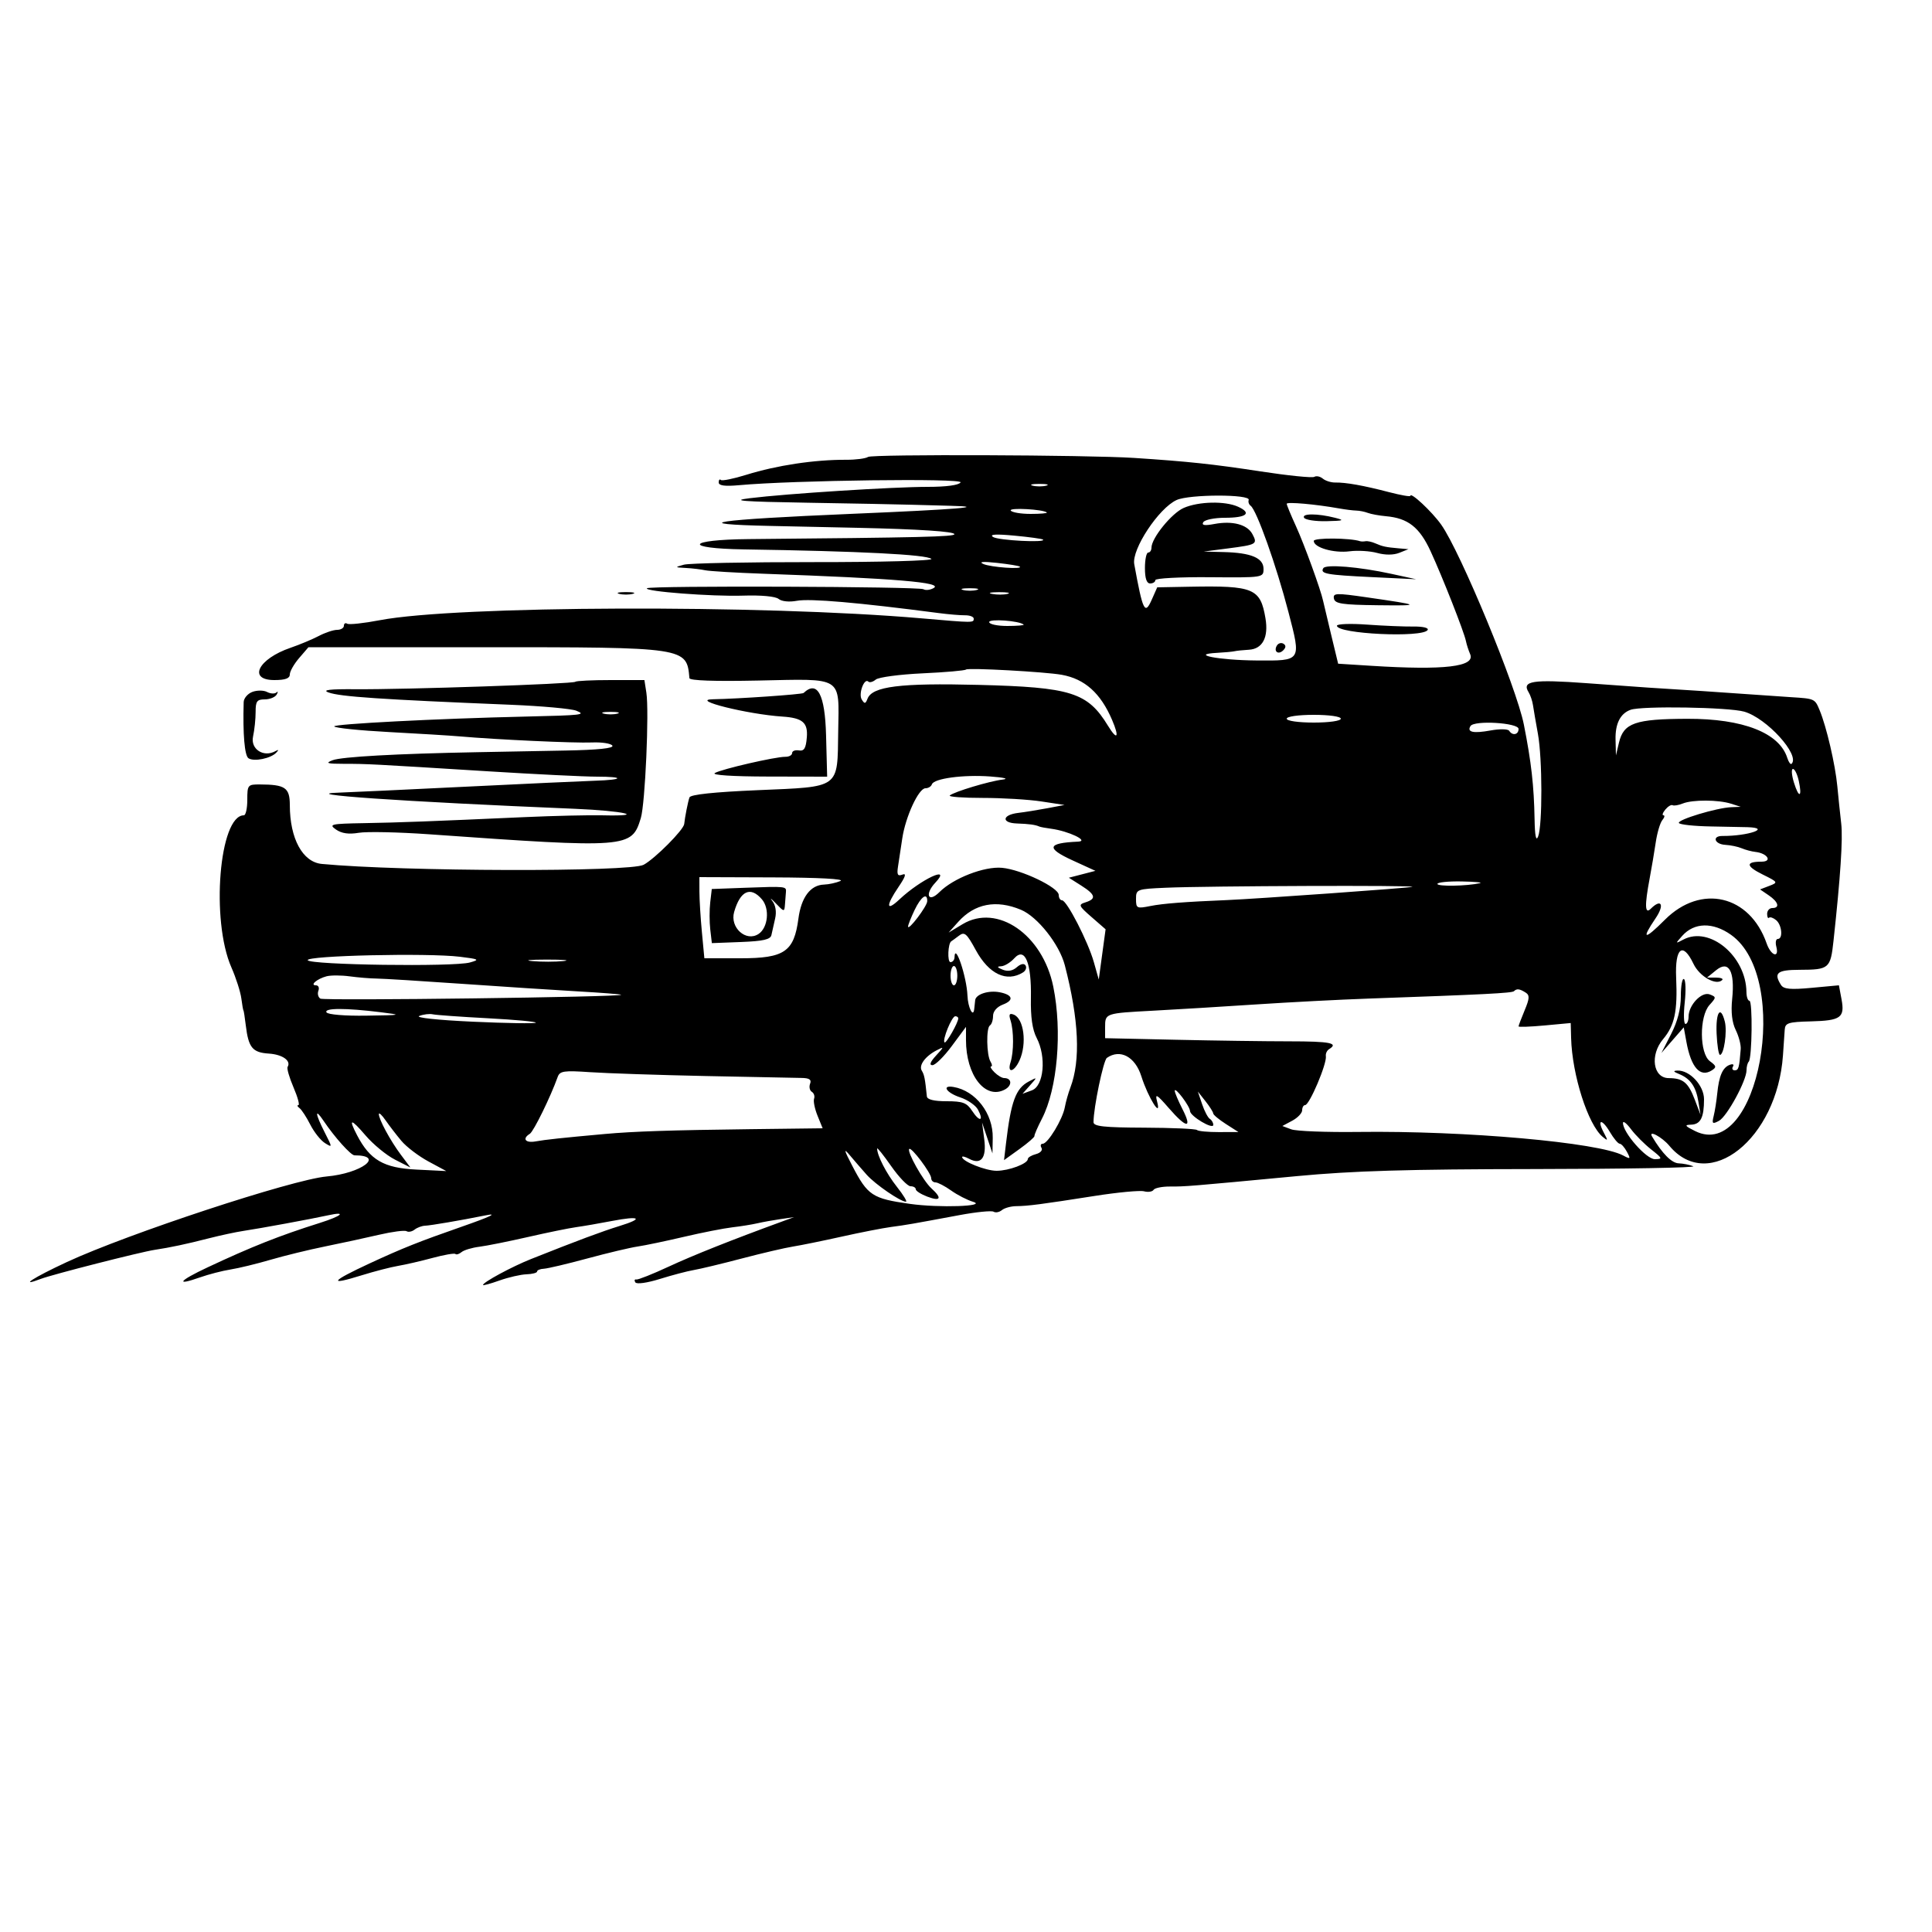 <svg id="svg" xmlns="http://www.w3.org/2000/svg" xmlns:xlink="http://www.w3.org/1999/xlink" width="400" height="400" viewBox="0, 0, 400,400" version="1.1"><g id="svgg"><path id="path0" d="M179.724 94.604 C 179.216 94.936,177.180 95.201,175.200 95.191 C 168.651 95.161,160.826 96.338,154.507 98.305 C 151.849 99.132,149.478 99.612,149.238 99.371 C 148.997 99.130,148.800 99.361,148.800 99.885 C 148.800 100.548,150.074 100.720,153.000 100.454 C 164.340 99.423,199.431 98.979,198.878 99.873 C 198.524 100.447,195.933 100.800,192.077 100.800 C 184.874 100.800,162.811 102.207,155.200 103.152 C 151.115 103.659,153.689 103.859,167.200 104.083 C 176.660 104.240,186.380 104.429,188.800 104.503 C 191.220 104.577,194.790 104.674,196.733 104.718 C 204.956 104.908,198.153 105.465,176.400 106.383 C 147.814 107.590,141.671 108.506,159.600 108.890 C 166.640 109.040,174.740 109.215,177.600 109.278 C 190.286 109.559,197.600 110.042,197.600 110.599 C 197.600 111.129,190.602 111.296,154.994 111.615 C 142.132 111.730,141.317 113.552,154.040 113.746 C 178.024 114.112,191.940 114.819,192.837 115.718 C 193.214 116.094,182.330 116.390,168.560 116.379 C 154.832 116.367,142.700 116.606,141.600 116.910 C 139.661 117.446,139.674 117.466,142.000 117.592 C 143.320 117.664,145.120 117.877,146.000 118.067 C 146.880 118.256,152.280 118.578,158.000 118.783 C 185.658 119.773,195.374 120.591,193.292 121.756 C 192.575 122.158,191.629 122.265,191.191 121.994 C 190.275 121.428,134.503 121.230,133.942 121.791 C 133.285 122.448,147.405 123.531,153.866 123.319 C 157.599 123.197,160.566 123.474,161.205 124.004 C 161.829 124.522,163.409 124.683,164.975 124.389 C 167.691 123.880,177.686 124.745,194.400 126.935 C 196.380 127.195,198.810 127.399,199.800 127.388 C 200.790 127.378,201.600 127.691,201.600 128.085 C 201.600 128.962,201.627 128.962,190.800 128.022 C 157.819 125.158,94.482 125.375,78.643 128.405 C 75.313 129.042,72.276 129.370,71.894 129.135 C 71.512 128.899,71.200 129.087,71.200 129.553 C 71.200 130.019,70.570 130.402,69.800 130.405 C 69.030 130.408,67.320 130.978,66.000 131.672 C 64.680 132.367,62.048 133.466,60.152 134.116 C 53.447 136.411,51.246 140.800,56.800 140.800 C 59.056 140.800,60.000 140.459,60.000 139.645 C 60.000 139.009,60.869 137.479,61.931 136.245 L 63.862 134.000 100.131 134.000 C 142.195 134.000,142.176 133.997,142.736 140.400 C 142.781 140.913,147.899 141.092,157.000 140.900 C 174.717 140.525,173.713 139.886,173.542 151.422 C 173.364 163.407,174.118 162.857,156.834 163.599 C 147.812 163.985,142.964 164.500,142.748 165.094 C 142.445 165.929,141.799 169.190,141.659 170.598 C 141.538 171.815,135.639 177.748,133.260 179.044 C 130.459 180.571,83.239 180.447,66.629 178.869 C 62.653 178.492,60.014 173.641,60.004 166.693 C 60.000 163.076,59.068 162.433,53.800 162.411 C 51.298 162.400,51.200 162.521,51.200 165.600 C 51.200 167.360,50.881 168.800,50.492 168.800 C 45.390 168.800,43.613 190.534,47.916 200.310 C 48.863 202.461,49.785 205.341,49.965 206.710 C 50.145 208.080,50.342 209.200,50.403 209.200 C 50.464 209.200,50.685 210.611,50.893 212.336 C 51.446 216.905,52.278 217.918,55.657 218.134 C 58.482 218.314,60.328 219.623,59.545 220.890 C 59.352 221.201,59.903 223.108,60.769 225.128 C 61.635 227.147,62.086 228.806,61.772 228.812 C 61.457 228.819,61.560 229.089,62.000 229.412 C 62.440 229.736,63.445 231.273,64.234 232.829 C 65.022 234.384,66.385 236.105,67.263 236.653 C 68.843 237.640,68.843 237.620,67.229 234.457 C 65.235 230.549,65.114 229.262,67.005 232.075 C 69.259 235.429,72.641 239.200,73.395 239.200 C 79.784 239.200,74.858 242.929,67.613 243.579 C 60.528 244.214,26.467 255.434,13.856 261.287 C 6.936 264.499,3.720 266.579,8.463 264.776 C 10.878 263.858,29.080 259.214,32.000 258.771 C 35.322 258.267,38.572 257.576,43.200 256.390 C 45.620 255.770,48.860 255.075,50.400 254.846 C 53.791 254.342,64.521 252.364,67.932 251.615 C 71.881 250.748,70.782 251.751,66.200 253.197 C 57.846 255.833,52.153 258.089,42.949 262.407 C 37.032 265.183,36.188 266.309,41.404 264.469 C 43.193 263.838,46.039 263.102,47.729 262.834 C 49.418 262.566,53.140 261.661,56.000 260.824 C 58.860 259.986,63.951 258.743,67.313 258.061 C 70.675 257.380,75.688 256.294,78.452 255.650 C 81.216 255.005,83.791 254.671,84.174 254.907 C 84.557 255.144,85.304 254.996,85.835 254.578 C 86.366 254.160,87.340 253.797,88.000 253.772 C 89.168 253.727,95.558 252.635,100.400 251.653 C 103.291 251.067,101.618 251.875,95.600 253.973 C 86.777 257.048,83.300 258.434,76.504 261.585 C 68.449 265.320,67.840 266.229,74.856 264.045 C 77.489 263.226,80.894 262.344,82.422 262.087 C 83.950 261.829,87.163 261.087,89.563 260.438 C 91.962 259.790,94.089 259.423,94.289 259.623 C 94.489 259.823,95.063 259.646,95.564 259.230 C 96.065 258.814,97.718 258.317,99.238 258.127 C 100.757 257.936,105.287 257.029,109.304 256.110 C 113.321 255.191,117.821 254.272,119.304 254.067 C 120.787 253.863,124.105 253.289,126.678 252.793 C 132.507 251.668,133.393 252.252,128.257 253.834 C 124.643 254.947,119.551 256.848,109.944 260.670 C 105.973 262.250,100.000 265.478,100.000 266.044 C 100.000 266.201,101.530 265.783,103.400 265.117 C 105.270 264.450,107.790 263.871,109.000 263.830 C 110.210 263.790,111.200 263.528,111.200 263.250 C 111.200 262.971,111.830 262.713,112.600 262.677 C 113.370 262.640,117.420 261.684,121.600 260.552 C 125.780 259.420,130.460 258.308,132.000 258.081 C 133.540 257.854,137.860 256.951,141.600 256.074 C 145.340 255.196,149.840 254.311,151.600 254.106 C 153.360 253.902,155.700 253.526,156.800 253.270 C 157.900 253.015,160.060 252.624,161.600 252.402 L 164.400 251.998 162.000 252.874 C 151.489 256.713,143.497 259.893,138.400 262.262 C 135.100 263.797,132.103 264.986,131.741 264.906 C 131.378 264.826,131.286 265.092,131.537 265.497 C 131.798 265.921,133.965 265.621,136.628 264.792 C 139.177 263.998,142.329 263.170,143.632 262.950 C 144.934 262.731,149.420 261.653,153.600 260.554 C 157.780 259.455,162.533 258.346,164.161 258.088 C 165.790 257.831,170.328 256.907,174.245 256.035 C 178.162 255.162,182.770 254.261,184.484 254.032 C 187.752 253.596,188.542 253.459,198.679 251.572 C 202.133 250.929,205.299 250.614,205.714 250.871 C 206.130 251.128,206.904 250.979,207.435 250.540 C 207.966 250.100,209.300 249.732,210.400 249.721 C 212.859 249.697,215.583 249.342,226.661 247.604 C 231.424 246.857,236.014 246.426,236.860 246.648 C 237.706 246.869,238.594 246.733,238.834 246.346 C 239.073 245.959,240.603 245.649,242.234 245.657 C 245.438 245.674,246.119 245.618,268.580 243.498 C 280.130 242.407,291.494 242.070,317.770 242.040 C 336.564 242.018,351.324 241.755,350.570 241.456 C 349.817 241.157,348.458 240.887,347.550 240.856 C 346.103 240.807,344.164 238.854,342.052 235.320 C 341.170 233.843,344.111 235.406,345.608 237.209 C 353.783 247.060,367.936 235.809,369.144 218.498 C 369.286 216.464,369.449 214.080,369.507 213.200 C 369.600 211.787,370.230 211.584,374.901 211.466 C 381.137 211.307,381.983 210.694,381.264 206.858 L 380.727 203.996 375.086 204.520 C 370.684 204.929,369.289 204.798,368.735 203.922 C 367.158 201.431,367.936 200.800,372.600 200.788 C 378.702 200.771,378.984 200.531,379.607 194.800 C 381.052 181.509,381.569 173.675,381.208 170.544 C 380.970 168.485,380.607 165.000,380.400 162.800 C 379.978 158.308,378.160 150.484,376.743 147.063 C 375.747 144.657,375.729 144.649,370.800 144.340 C 369.040 144.230,364.540 143.921,360.800 143.652 C 354.998 143.236,351.033 142.974,341.200 142.359 C 340.320 142.304,334.615 141.894,328.522 141.448 C 317.282 140.625,315.020 140.979,316.487 143.330 C 316.853 143.919,317.259 145.120,317.388 146.000 C 317.517 146.880,317.977 149.556,318.411 151.947 C 319.341 157.070,319.365 170.905,318.448 173.200 C 318.021 174.269,317.778 173.073,317.717 169.600 C 317.596 162.706,317.034 157.743,315.496 150.000 C 313.956 142.248,302.354 114.197,298.379 108.615 C 296.441 105.892,292.000 101.751,292.000 102.666 C 292.000 102.876,289.976 102.520,287.503 101.874 C 282.308 100.517,278.659 99.867,276.437 99.901 C 275.577 99.914,274.423 99.551,273.872 99.094 C 273.321 98.636,272.532 98.471,272.119 98.726 C 271.707 98.981,266.685 98.472,260.960 97.595 C 251.123 96.087,246.017 95.543,234.800 94.808 C 225.224 94.181,180.625 94.016,179.724 94.604 M216.600 100.551 C 215.830 100.753,214.570 100.753,213.800 100.551 C 213.030 100.350,213.660 100.186,215.200 100.186 C 216.740 100.186,217.370 100.350,216.600 100.551 M258.532 103.511 C 258.384 103.901,258.564 104.441,258.932 104.711 C 260.179 105.624,264.261 117.106,266.766 126.748 C 269.421 136.965,269.522 136.812,260.114 136.744 C 252.342 136.687,246.120 135.476,252.000 135.164 C 253.540 135.082,255.160 134.932,255.600 134.830 C 256.040 134.727,257.377 134.589,258.572 134.522 C 261.398 134.363,262.668 131.954,262.002 128.014 C 260.955 121.812,259.566 121.230,246.395 121.474 L 239.591 121.600 238.465 124.142 C 237.027 127.393,236.613 126.557,234.834 116.800 C 234.275 113.734,239.903 105.210,243.600 103.525 C 246.257 102.314,258.988 102.302,258.532 103.511 M245.077 105.160 C 242.592 106.241,238.400 111.406,238.400 113.386 C 238.400 113.944,238.095 114.400,237.723 114.400 C 237.351 114.400,237.046 115.840,237.046 117.600 C 237.046 119.749,237.400 120.800,238.123 120.800 C 238.715 120.800,239.200 120.488,239.200 120.106 C 239.200 119.724,244.240 119.454,250.399 119.506 C 261.543 119.600,261.598 119.591,261.599 117.780 C 261.600 115.519,259.037 114.438,253.348 114.299 L 249.200 114.197 254.295 113.537 C 260.213 112.769,260.406 112.654,259.286 110.561 C 258.232 108.592,255.174 107.782,251.436 108.483 C 249.386 108.868,248.729 108.762,249.132 108.111 C 249.441 107.610,251.452 107.200,253.600 107.200 C 258.097 107.200,259.245 106.242,256.337 104.917 C 253.645 103.690,248.185 103.808,245.077 105.160 M277.200 105.257 C 278.520 105.493,280.140 105.697,280.800 105.710 C 281.460 105.723,282.540 105.940,283.200 106.192 C 283.860 106.443,285.545 106.751,286.945 106.876 C 291.516 107.282,293.896 109.150,296.188 114.126 C 298.678 119.533,303.127 130.841,303.503 132.718 C 303.644 133.423,304.038 134.646,304.379 135.435 C 305.504 138.043,299.064 138.803,283.924 137.847 L 277.048 137.413 275.575 131.307 C 274.764 127.948,274.027 124.840,273.935 124.400 C 273.474 122.170,270.028 112.690,268.331 108.978 C 267.269 106.656,266.400 104.553,266.400 104.305 C 266.400 103.866,272.364 104.391,277.200 105.257 M216.733 106.106 C 216.917 106.268,215.408 106.400,213.381 106.400 C 211.353 106.400,209.500 106.085,209.262 105.700 C 208.863 105.055,215.979 105.442,216.733 106.106 M270.000 107.200 C 270.272 107.640,272.363 107.957,274.647 107.905 C 278.214 107.824,278.461 107.725,276.400 107.200 C 272.791 106.282,269.432 106.282,270.000 107.200 M215.933 111.709 C 216.740 112.413,206.676 111.893,205.600 111.175 C 204.777 110.626,206.158 110.539,210.000 110.897 C 213.080 111.184,215.750 111.550,215.933 111.709 M272.000 111.994 C 272.000 113.365,276.161 114.567,279.428 114.140 C 281.094 113.923,283.660 114.077,285.130 114.483 C 286.787 114.940,288.526 114.932,289.702 114.461 L 291.600 113.701 289.600 113.529 C 286.938 113.299,286.235 113.148,284.719 112.483 C 284.015 112.174,283.115 111.981,282.719 112.055 C 282.324 112.129,281.820 112.129,281.600 112.054 C 279.531 111.356,272.000 111.308,272.000 111.994 M211.133 117.308 C 211.842 117.928,205.114 117.449,203.600 116.772 C 202.555 116.305,203.527 116.223,206.400 116.537 C 208.820 116.801,210.950 117.148,211.133 117.308 M273.980 117.632 C 273.267 118.786,274.604 119.033,284.000 119.484 L 293.200 119.926 288.000 118.794 C 281.381 117.353,274.505 116.783,273.980 117.632 M202.200 122.151 C 201.430 122.353,200.170 122.353,199.400 122.151 C 198.630 121.950,199.260 121.786,200.800 121.786 C 202.340 121.786,202.970 121.950,202.200 122.151 M128.200 122.951 C 128.970 123.153,130.230 123.153,131.000 122.951 C 131.770 122.750,131.140 122.586,129.600 122.586 C 128.060 122.586,127.430 122.750,128.200 122.951 M208.609 122.950 C 207.844 123.150,206.404 123.157,205.409 122.966 C 204.414 122.774,205.040 122.611,206.800 122.602 C 208.560 122.593,209.374 122.749,208.609 122.950 M276.175 123.925 C 276.379 124.992,277.854 125.217,285.209 125.306 C 294.447 125.417,294.294 125.305,282.965 123.667 C 276.617 122.748,275.954 122.774,276.175 123.925 M211.933 129.311 C 212.117 129.470,210.587 129.600,208.533 129.600 C 206.480 129.600,204.800 129.236,204.800 128.791 C 204.800 128.064,211.018 128.518,211.933 129.311 M276.800 129.549 C 276.800 131.255,294.553 132.094,295.578 130.436 C 295.852 129.993,294.610 129.691,292.625 129.718 C 290.741 129.743,286.410 129.563,283.000 129.316 C 279.590 129.070,276.800 129.175,276.800 129.549 M264.375 133.640 C 263.615 134.870,264.656 135.664,265.683 134.637 C 266.258 134.062,266.271 133.615,265.725 133.277 C 265.277 133.000,264.670 133.164,264.375 133.640 M219.832 139.711 C 224.596 140.575,227.861 143.500,230.239 149.038 C 231.814 152.704,231.323 153.415,229.396 150.261 C 225.174 143.351,221.780 142.280,202.570 141.797 C 186.359 141.389,180.589 142.111,179.608 144.667 C 179.192 145.751,179.003 145.776,178.413 144.821 C 177.686 143.645,178.943 140.276,179.791 141.125 C 180.045 141.378,180.735 141.186,181.324 140.697 C 181.913 140.208,186.266 139.629,190.997 139.409 C 195.729 139.190,199.780 138.836,200.000 138.623 C 200.421 138.215,216.427 139.093,219.832 139.711 M119.110 141.157 C 118.665 141.602,83.876 142.779,73.625 142.696 C 68.245 142.653,66.618 142.845,68.011 143.361 C 70.388 144.240,78.833 144.811,105.720 145.912 C 112.165 146.176,118.285 146.731,119.320 147.145 C 121.430 147.991,120.550 148.092,108.800 148.360 C 90.643 148.773,68.887 149.894,69.200 150.400 C 69.398 150.720,74.519 151.244,80.580 151.565 C 86.641 151.886,93.220 152.290,95.200 152.464 C 102.860 153.134,118.976 153.874,122.540 153.720 C 124.597 153.631,126.508 153.927,126.787 154.379 C 127.122 154.920,123.806 155.265,117.047 155.392 C 111.411 155.497,103.200 155.651,98.800 155.734 C 82.077 156.050,70.731 156.680,68.857 157.397 C 67.275 158.003,67.720 158.141,71.257 158.143 C 76.114 158.145,76.614 158.171,101.200 159.700 C 110.880 160.302,120.930 160.796,123.533 160.797 C 129.414 160.801,129.141 161.455,123.181 161.641 C 120.772 161.716,108.720 162.274,96.400 162.879 C 84.080 163.485,72.380 164.032,70.400 164.096 C 60.636 164.407,83.175 165.963,119.066 167.455 C 129.225 167.878,134.073 169.020,124.796 168.805 C 121.938 168.739,114.740 168.903,108.800 169.169 C 88.704 170.070,82.820 170.291,75.333 170.424 C 68.483 170.545,68.006 170.654,69.562 171.743 C 70.727 172.559,72.202 172.771,74.276 172.421 C 75.936 172.141,82.493 172.279,88.847 172.729 C 130.100 175.652,130.780 175.600,132.672 169.387 C 133.577 166.415,134.423 147.283,133.821 143.400 L 133.418 140.800 126.443 140.800 C 122.606 140.800,119.306 140.960,119.110 141.157 M52.246 143.252 C 51.282 143.616,50.474 144.563,50.451 145.357 C 50.259 152.027,50.638 156.458,51.449 156.991 C 52.587 157.739,56.079 157.032,57.200 155.826 C 57.747 155.238,57.695 155.137,57.037 155.507 C 54.583 156.887,51.825 155.099,52.391 152.494 C 52.688 151.122,52.928 148.830,52.923 147.400 C 52.915 145.196,53.202 144.800,54.810 144.800 C 55.852 144.800,56.965 144.350,57.281 143.800 C 57.598 143.250,57.571 143.057,57.223 143.372 C 56.875 143.686,56.007 143.639,55.295 143.266 C 54.583 142.894,53.211 142.887,52.246 143.252 M166.370 143.476 C 166.060 143.769,152.862 144.683,147.640 144.773 C 142.627 144.860,154.744 147.887,162.000 148.362 C 166.154 148.633,167.299 149.611,167.044 152.668 C 166.854 154.946,166.488 155.548,165.400 155.365 C 164.630 155.236,164.000 155.483,164.000 155.915 C 164.000 156.347,163.370 156.695,162.600 156.687 C 160.536 156.668,149.394 159.233,148.000 160.049 C 147.273 160.474,151.621 160.761,159.027 160.776 L 171.254 160.800 171.027 152.200 C 170.804 143.742,169.223 140.780,166.370 143.476 M361.107 147.336 C 365.766 148.660,372.738 156.328,370.929 158.138 C 370.718 158.348,370.316 157.796,370.035 156.910 C 368.389 151.723,360.883 148.786,349.361 148.819 C 338.534 148.851,336.155 149.680,335.189 153.759 L 334.564 156.400 334.482 153.153 C 334.398 149.835,335.463 147.719,337.600 146.955 C 339.931 146.122,357.859 146.413,361.107 147.336 M127.800 147.751 C 127.030 147.953,125.770 147.953,125.000 147.751 C 124.230 147.550,124.860 147.386,126.400 147.386 C 127.940 147.386,128.570 147.550,127.800 147.751 M277.600 148.800 C 277.600 149.257,275.200 149.600,272.000 149.600 C 268.800 149.600,266.400 149.257,266.400 148.800 C 266.400 148.343,268.800 148.000,272.000 148.000 C 275.200 148.000,277.600 148.343,277.600 148.800 M314.400 150.920 C 314.400 152.127,313.129 152.379,312.464 151.304 C 312.228 150.922,310.500 150.889,308.624 151.232 C 305.026 151.890,303.663 151.593,304.448 150.322 C 305.213 149.084,314.400 149.636,314.400 150.920 M372.413 161.657 C 373.172 165.116,372.442 165.365,371.409 161.999 C 370.936 160.460,370.847 159.200,371.211 159.200 C 371.575 159.200,372.116 160.306,372.413 161.657 M207.600 161.400 C 204.878 161.715,197.488 163.939,196.639 164.698 C 196.331 164.974,199.391 165.200,203.439 165.200 C 207.488 165.200,212.960 165.528,215.600 165.930 L 220.400 166.660 216.800 167.341 C 214.820 167.715,212.137 168.146,210.838 168.298 C 207.485 168.690,207.251 170.379,210.533 170.492 C 213.092 170.581,214.338 170.752,215.200 171.133 C 215.420 171.231,216.512 171.433,217.627 171.582 C 221.267 172.070,225.598 174.144,223.200 174.251 C 216.811 174.535,216.507 175.588,222.077 178.138 L 226.797 180.299 224.046 181.012 L 221.295 181.725 223.847 183.341 C 226.818 185.222,227.042 186.088,224.748 186.816 C 223.211 187.304,223.298 187.516,225.999 189.870 L 228.902 192.400 228.194 197.600 L 227.487 202.800 226.470 199.200 C 225.269 194.947,220.874 186.400,219.889 186.400 C 219.510 186.400,219.200 185.903,219.200 185.295 C 219.200 183.744,211.466 180.039,207.461 179.671 C 203.783 179.333,197.383 181.817,194.498 184.702 C 192.176 187.024,191.378 185.165,193.656 182.741 C 197.182 178.987,190.656 182.042,186.200 186.231 C 183.439 188.827,183.364 187.560,186.046 183.608 C 187.475 181.502,187.714 180.739,186.838 181.075 C 185.847 181.455,185.657 181.101,185.928 179.378 C 186.117 178.180,186.512 175.580,186.804 173.600 C 187.469 169.102,190.194 163.200,191.605 163.200 C 192.189 163.200,192.788 162.836,192.936 162.392 C 193.342 161.174,199.409 160.355,205.017 160.761 C 207.859 160.966,208.969 161.241,207.600 161.400 M358.400 166.400 L 360.400 167.041 358.452 167.120 C 355.422 167.244,347.187 169.732,347.600 170.399 C 347.802 170.728,350.766 171.046,354.184 171.106 C 357.603 171.166,361.030 171.234,361.800 171.258 C 366.826 171.408,361.988 173.103,356.600 173.079 C 354.401 173.069,354.965 174.786,357.204 174.916 C 358.305 174.979,359.835 175.299,360.603 175.627 C 361.371 175.954,362.643 176.293,363.428 176.379 C 365.933 176.655,367.025 178.400,364.693 178.400 C 361.361 178.400,361.446 179.325,364.936 181.051 C 368.138 182.636,368.176 182.700,366.314 183.412 L 364.400 184.144 366.200 185.370 C 368.208 186.736,368.560 188.000,366.933 188.000 C 366.347 188.000,365.867 188.540,365.867 189.200 C 365.867 189.860,366.044 190.223,366.260 190.007 C 366.476 189.791,367.136 190.015,367.726 190.505 C 368.933 191.506,369.192 194.400,368.075 194.400 C 367.676 194.400,367.538 195.120,367.768 196.000 C 368.417 198.479,366.656 197.887,365.763 195.325 C 362.270 185.304,352.174 182.950,344.708 190.415 C 340.416 194.708,339.730 194.600,342.776 190.112 C 344.681 187.305,343.973 185.947,341.760 188.160 C 340.555 189.365,340.487 187.479,341.536 181.909 C 341.941 179.759,342.512 176.380,342.805 174.400 C 343.097 172.420,343.710 170.350,344.166 169.800 C 344.623 169.250,344.728 168.800,344.400 168.800 C 344.072 168.800,344.249 168.264,344.793 167.609 C 345.336 166.954,346.011 166.549,346.291 166.709 C 346.571 166.869,347.520 166.710,348.400 166.356 C 350.427 165.541,355.790 165.564,358.400 166.400 M174.000 182.400 C 173.120 182.778,171.590 183.113,170.600 183.144 C 167.802 183.231,165.889 185.772,165.305 190.180 C 164.394 197.044,162.422 198.400,153.354 198.400 L 145.831 198.400 145.321 193.000 C 145.041 190.030,144.809 186.250,144.806 184.600 L 144.800 181.600 160.200 181.656 C 169.547 181.690,174.971 181.983,174.000 182.400 M306.400 182.854 C 303.673 183.463,297.600 183.568,297.600 183.006 C 297.600 182.673,299.850 182.442,302.600 182.493 C 305.350 182.544,307.060 182.706,306.400 182.854 M154.284 183.803 L 147.368 184.060 147.045 186.830 C 146.867 188.353,146.870 190.874,147.052 192.432 L 147.383 195.264 153.417 195.032 C 158.001 194.856,159.514 194.511,159.712 193.600 C 159.854 192.940,160.202 191.397,160.484 190.172 C 160.804 188.784,160.583 187.412,159.899 186.533 C 159.294 185.757,159.610 185.969,160.600 187.005 C 162.349 188.836,162.403 188.843,162.520 187.245 C 162.586 186.340,162.676 185.180,162.720 184.667 C 162.820 183.503,162.699 183.491,154.284 183.803 M292.400 183.612 C 291.756 183.842,260.147 186.098,254.000 186.353 C 245.350 186.711,240.728 187.069,238.200 187.576 C 235.356 188.147,235.200 188.071,235.200 186.123 C 235.200 184.116,235.346 184.061,241.400 183.795 C 249.996 183.417,293.382 183.261,292.400 183.612 M157.749 186.200 C 159.400 188.129,159.020 192.058,157.058 193.361 C 154.461 195.086,151.071 192.041,151.996 188.815 C 153.260 184.406,155.388 183.439,157.749 186.200 M191.971 186.600 C 191.941 187.647,188.011 192.825,188.004 191.827 C 188.002 191.512,188.607 189.982,189.348 188.427 C 190.688 185.618,192.026 184.686,191.971 186.600 M211.375 188.358 C 214.813 189.794,219.339 195.520,220.461 199.852 C 223.379 211.117,223.760 219.518,221.611 225.171 C 221.178 226.310,220.660 228.145,220.460 229.249 C 220.008 231.740,216.944 236.800,215.888 236.800 C 215.457 236.800,215.343 237.184,215.633 237.654 C 215.924 238.124,215.406 238.705,214.480 238.947 C 213.556 239.189,212.800 239.647,212.800 239.965 C 212.800 240.927,208.881 242.400,206.323 242.400 C 204.071 242.400,199.200 240.452,199.200 239.551 C 199.200 239.327,199.849 239.491,200.643 239.916 C 203.121 241.242,204.281 239.750,203.779 235.882 L 203.327 232.400 204.402 235.600 L 205.477 238.800 205.536 235.600 C 205.628 230.528,201.994 225.812,197.400 225.044 C 194.873 224.622,195.937 226.255,198.806 227.202 C 200.350 227.711,201.999 228.850,202.471 229.733 C 203.753 232.128,202.819 232.359,201.290 230.025 C 200.164 228.307,199.359 228.000,195.982 228.000 C 193.384 228.000,191.965 227.652,191.898 227.000 C 191.519 223.290,191.366 222.516,190.846 221.674 C 190.168 220.577,191.550 218.686,193.934 217.448 C 195.506 216.632,195.497 216.695,193.786 218.558 C 192.598 219.851,192.344 220.533,193.050 220.533 C 193.643 220.533,195.450 218.748,197.064 216.565 L 200.000 212.598 199.996 215.299 C 199.985 222.628,203.989 227.746,208.039 225.579 C 209.606 224.741,209.513 223.200,207.896 223.200 C 207.450 223.200,206.546 222.660,205.886 222.000 C 205.226 221.340,204.913 220.800,205.190 220.800 C 205.467 220.800,205.418 220.352,205.079 219.804 C 204.246 218.456,204.152 212.800,204.955 212.304 C 205.310 212.085,205.600 211.198,205.600 210.333 C 205.600 209.382,206.409 208.453,207.648 207.982 C 209.993 207.090,209.685 205.956,206.957 205.434 C 204.655 204.994,202.034 205.847,201.900 207.081 C 201.845 207.586,201.755 208.420,201.700 208.933 C 201.500 210.803,200.397 208.594,200.302 206.132 C 200.151 202.222,197.703 194.971,197.624 198.200 C 197.611 198.750,197.233 199.200,196.784 199.200 C 196.097 199.200,196.261 195.259,196.965 194.875 C 197.094 194.805,197.798 194.292,198.529 193.735 C 199.689 192.851,200.134 193.229,202.025 196.704 C 204.741 201.694,208.431 203.435,211.813 201.322 C 212.370 200.974,212.604 200.331,212.334 199.893 C 212.029 199.399,211.338 199.537,210.521 200.252 C 209.652 201.013,208.652 201.187,207.600 200.761 C 206.424 200.284,206.338 200.098,207.276 200.056 C 207.978 200.025,209.201 199.283,209.994 198.406 C 212.192 195.978,213.577 199.289,213.438 206.640 C 213.364 210.583,213.740 213.187,214.631 214.895 C 216.668 218.799,216.122 224.824,213.649 225.739 L 211.697 226.460 213.249 224.714 C 214.798 222.969,214.798 222.968,213.018 223.902 C 210.305 225.325,209.315 228.003,208.287 236.697 L 207.873 240.195 211.070 237.897 C 212.828 236.634,214.224 235.420,214.171 235.200 C 214.119 234.980,214.820 233.360,215.729 231.600 C 218.929 225.404,219.948 213.533,218.073 204.288 C 215.884 193.496,206.487 187.016,199.294 191.340 L 196.400 193.080 198.400 190.852 C 201.795 187.072,206.248 186.216,211.375 188.358 M358.395 193.549 C 371.074 202.552,364.076 240.712,350.946 234.171 C 348.819 233.111,348.682 232.894,350.114 232.851 C 352.084 232.792,352.800 231.390,352.800 227.593 C 352.800 224.745,349.839 221.551,347.292 221.651 C 346.340 221.688,346.429 221.875,347.628 222.361 C 349.967 223.309,351.128 224.967,351.632 228.076 L 352.073 230.800 350.890 227.680 C 349.537 224.114,348.468 223.230,345.489 223.212 C 342.236 223.193,341.551 218.440,344.326 215.143 C 346.717 212.300,347.337 209.385,347.029 202.428 C 346.754 196.218,348.398 194.900,350.616 199.551 C 351.878 202.198,355.330 204.137,356.571 202.896 C 356.843 202.623,356.247 202.400,355.245 202.400 L 353.423 202.400 355.311 200.866 C 357.926 198.742,359.222 201.072,358.627 206.831 C 358.348 209.535,358.596 211.695,359.363 213.253 C 360.000 214.544,360.465 216.320,360.397 217.200 C 360.097 221.087,359.952 221.600,359.153 221.600 C 358.687 221.600,358.526 221.244,358.794 220.809 C 359.069 220.365,358.767 220.217,358.103 220.471 C 356.647 221.030,355.899 222.757,355.536 226.400 C 355.382 227.940,355.052 230.029,354.802 231.042 C 354.403 232.661,354.536 232.784,355.896 232.056 C 357.557 231.167,361.600 223.739,361.600 221.576 C 361.600 220.856,361.806 220.061,362.057 219.810 C 362.751 219.115,362.887 207.199,362.200 207.199 C 361.870 207.200,361.592 206.390,361.582 205.400 C 361.510 197.968,353.970 191.673,348.547 194.516 C 346.826 195.419,346.822 195.408,348.284 193.761 C 350.767 190.963,354.639 190.881,358.395 193.549 M95.200 198.084 C 99.197 198.574,99.388 198.683,97.284 199.273 C 93.960 200.207,64.089 199.785,63.713 198.800 C 63.348 197.844,88.564 197.271,95.200 198.084 M116.621 198.982 C 114.983 199.153,112.103 199.156,110.221 198.987 C 108.340 198.818,109.680 198.677,113.200 198.674 C 116.720 198.671,118.260 198.810,116.621 198.982 M198.200 202.000 C 198.200 203.100,197.885 204.000,197.500 204.000 C 197.115 204.000,196.800 203.100,196.800 202.000 C 196.800 200.900,197.115 200.000,197.500 200.000 C 197.885 200.000,198.200 200.900,198.200 202.000 M78.000 202.600 C 79.320 202.613,87.240 203.102,95.600 203.686 C 103.960 204.269,114.760 204.974,119.600 205.251 C 124.440 205.528,128.493 205.843,128.607 205.952 C 129.104 206.422,67.087 207.225,66.331 206.757 C 65.869 206.472,65.684 205.735,65.920 205.119 C 66.157 204.504,65.929 204.000,65.415 204.000 C 64.070 204.000,65.652 202.647,67.600 202.132 C 68.480 201.899,70.640 201.903,72.400 202.142 C 74.160 202.380,76.680 202.586,78.000 202.600 M348.000 206.234 C 348.000 208.856,347.332 211.465,345.990 214.081 L 343.980 218.000 346.291 215.348 L 348.603 212.697 349.160 215.748 C 350.125 221.023,352.005 223.131,354.396 221.619 C 355.423 220.970,355.371 220.701,354.025 219.717 C 351.848 218.126,351.791 210.441,353.937 208.069 C 355.353 206.505,355.355 206.409,353.984 205.883 C 352.312 205.242,349.600 208.091,349.600 210.489 C 349.600 211.320,349.311 212.000,348.958 212.000 C 348.605 212.000,348.536 209.999,348.805 207.553 C 349.074 205.107,349.003 202.926,348.647 202.706 C 348.291 202.486,348.000 204.073,348.000 206.234 M315.859 205.496 C 316.728 206.047,316.692 206.710,315.659 209.182 C 314.967 210.839,314.400 212.334,314.400 212.503 C 314.400 212.673,316.830 212.585,319.800 212.309 L 325.200 211.807 325.282 214.904 C 325.484 222.552,328.787 232.875,331.835 235.388 C 332.917 236.280,332.944 236.179,332.066 234.531 C 330.557 231.699,331.635 231.535,333.295 234.345 C 334.092 235.695,335.015 236.800,335.344 236.800 C 335.674 236.800,336.344 237.547,336.832 238.461 C 337.645 239.979,337.579 240.045,336.063 239.234 C 331.007 236.528,303.405 234.073,281.200 234.355 C 274.600 234.438,268.367 234.196,267.348 233.817 L 265.496 233.126 267.548 232.028 C 268.677 231.424,269.600 230.450,269.600 229.865 C 269.600 229.279,269.872 228.800,270.205 228.800 C 271.110 228.800,274.754 220.212,274.507 218.660 C 274.425 218.144,274.727 217.492,275.179 217.213 C 277.209 215.958,275.394 215.600,267.000 215.597 C 262.050 215.596,251.430 215.448,243.400 215.270 L 228.800 214.945 228.800 212.720 C 228.800 209.766,228.740 209.787,238.829 209.249 C 243.653 208.991,253.234 208.408,260.120 207.952 C 267.006 207.497,277.446 206.954,283.320 206.747 C 307.295 205.901,313.059 205.608,313.453 205.213 C 314.025 204.642,314.623 204.712,315.859 205.496 M78.800 209.569 C 83.389 210.139,83.259 210.170,75.847 210.282 C 71.408 210.350,67.883 210.058,67.600 209.600 C 67.032 208.682,71.546 208.669,78.800 209.569 M101.050 210.822 C 106.687 211.122,111.132 211.534,110.928 211.739 C 110.723 211.943,104.856 211.850,97.891 211.532 C 90.558 211.196,85.894 210.695,86.813 210.340 C 87.686 210.003,88.940 209.852,89.600 210.003 C 90.260 210.154,95.412 210.523,101.050 210.822 M209.228 211.287 C 209.911 213.442,209.911 217.761,209.226 219.918 C 208.470 222.299,209.955 222.013,211.072 219.562 C 212.653 216.092,211.993 210.875,209.869 210.060 C 208.981 209.720,208.825 210.018,209.228 211.287 M355.405 213.999 C 355.512 216.418,355.825 218.398,356.100 218.399 C 356.922 218.401,357.628 213.590,357.109 211.522 C 356.233 208.031,355.206 209.524,355.405 213.999 M198.400 210.840 C 198.400 211.716,195.874 216.140,195.555 215.822 C 195.052 215.319,197.067 210.400,197.775 210.400 C 198.119 210.400,198.400 210.598,198.400 210.840 M236.303 222.830 C 237.701 227.259,240.568 231.823,239.551 228.000 C 239.106 226.328,239.504 226.558,241.972 229.400 C 245.676 233.665,246.926 233.766,244.816 229.632 C 243.927 227.889,243.208 226.179,243.218 225.832 C 243.244 224.912,246.361 229.046,246.382 230.028 C 246.405 231.097,251.200 233.948,251.200 232.892 C 251.200 232.454,250.875 231.894,250.479 231.649 C 250.082 231.404,249.363 230.032,248.881 228.601 L 248.005 226.000 249.585 228.000 C 250.454 229.100,251.172 230.235,251.182 230.521 C 251.192 230.808,252.370 231.792,253.800 232.708 L 256.400 234.373 252.333 234.387 C 250.097 234.394,248.067 234.200,247.822 233.956 C 247.578 233.712,242.658 233.493,236.889 233.471 C 228.541 233.439,226.400 233.206,226.400 232.330 C 226.400 229.343,228.443 219.529,229.170 219.022 C 231.913 217.110,235.022 218.770,236.303 222.830 M146.000 222.779 C 155.680 222.983,164.629 223.161,165.886 223.175 C 167.561 223.193,168.051 223.514,167.721 224.374 C 167.473 225.020,167.633 225.773,168.077 226.048 C 168.521 226.322,168.732 226.964,168.546 227.473 C 168.360 227.983,168.683 229.570,169.263 231.000 L 170.318 233.600 155.359 233.783 C 138.836 233.986,131.220 234.238,125.200 234.782 C 116.404 235.576,112.888 235.953,110.890 236.315 C 108.770 236.700,108.056 235.754,109.699 234.739 C 110.484 234.254,113.998 227.081,115.459 222.980 C 115.904 221.733,116.723 221.611,122.183 221.983 C 125.602 222.216,136.320 222.574,146.000 222.779 M83.102 236.203 C 84.148 237.451,86.668 239.369,88.702 240.465 L 92.400 242.457 86.167 242.146 C 79.441 241.812,76.606 240.165,73.929 235.040 C 72.078 231.497,72.628 231.511,75.686 235.084 C 77.273 236.938,80.012 239.190,81.773 240.088 L 84.974 241.721 82.981 239.061 C 80.801 236.149,78.376 231.650,78.442 230.640 C 78.465 230.288,79.095 230.885,79.842 231.967 C 80.589 233.049,82.056 234.955,83.102 236.203 M341.857 237.978 C 344.213 239.835,344.268 239.983,342.605 239.991 C 340.834 240.000,335.969 234.445,336.025 232.480 C 336.039 231.996,336.785 232.584,337.682 233.787 C 338.580 234.989,340.458 236.875,341.857 237.978 M179.447 243.228 C 181.222 245.219,186.436 248.800,187.562 248.800 C 187.877 248.800,187.035 247.412,185.691 245.715 C 183.528 242.984,181.600 239.247,181.600 237.786 C 181.600 237.506,182.911 239.149,184.513 241.438 C 186.116 243.727,187.916 245.600,188.513 245.600 C 189.111 245.600,189.600 245.881,189.600 246.225 C 189.600 246.568,190.680 247.257,192.000 247.755 C 194.759 248.796,195.102 248.083,192.831 246.028 C 191.135 244.493,187.718 238.415,188.251 237.882 C 188.702 237.431,192.800 242.895,192.800 243.947 C 192.800 244.416,193.194 244.800,193.677 244.800 C 194.159 244.800,195.613 245.555,196.910 246.478 C 198.206 247.401,200.241 248.450,201.433 248.809 C 204.584 249.759,194.428 250.104,188.400 249.252 C 180.589 248.148,179.661 247.536,176.460 241.382 C 174.724 238.046,174.624 237.605,175.962 239.200 C 176.885 240.300,178.454 242.113,179.447 243.228 " stroke="none" fill="#000000" fill-rule="evenodd"></path></g></svg>